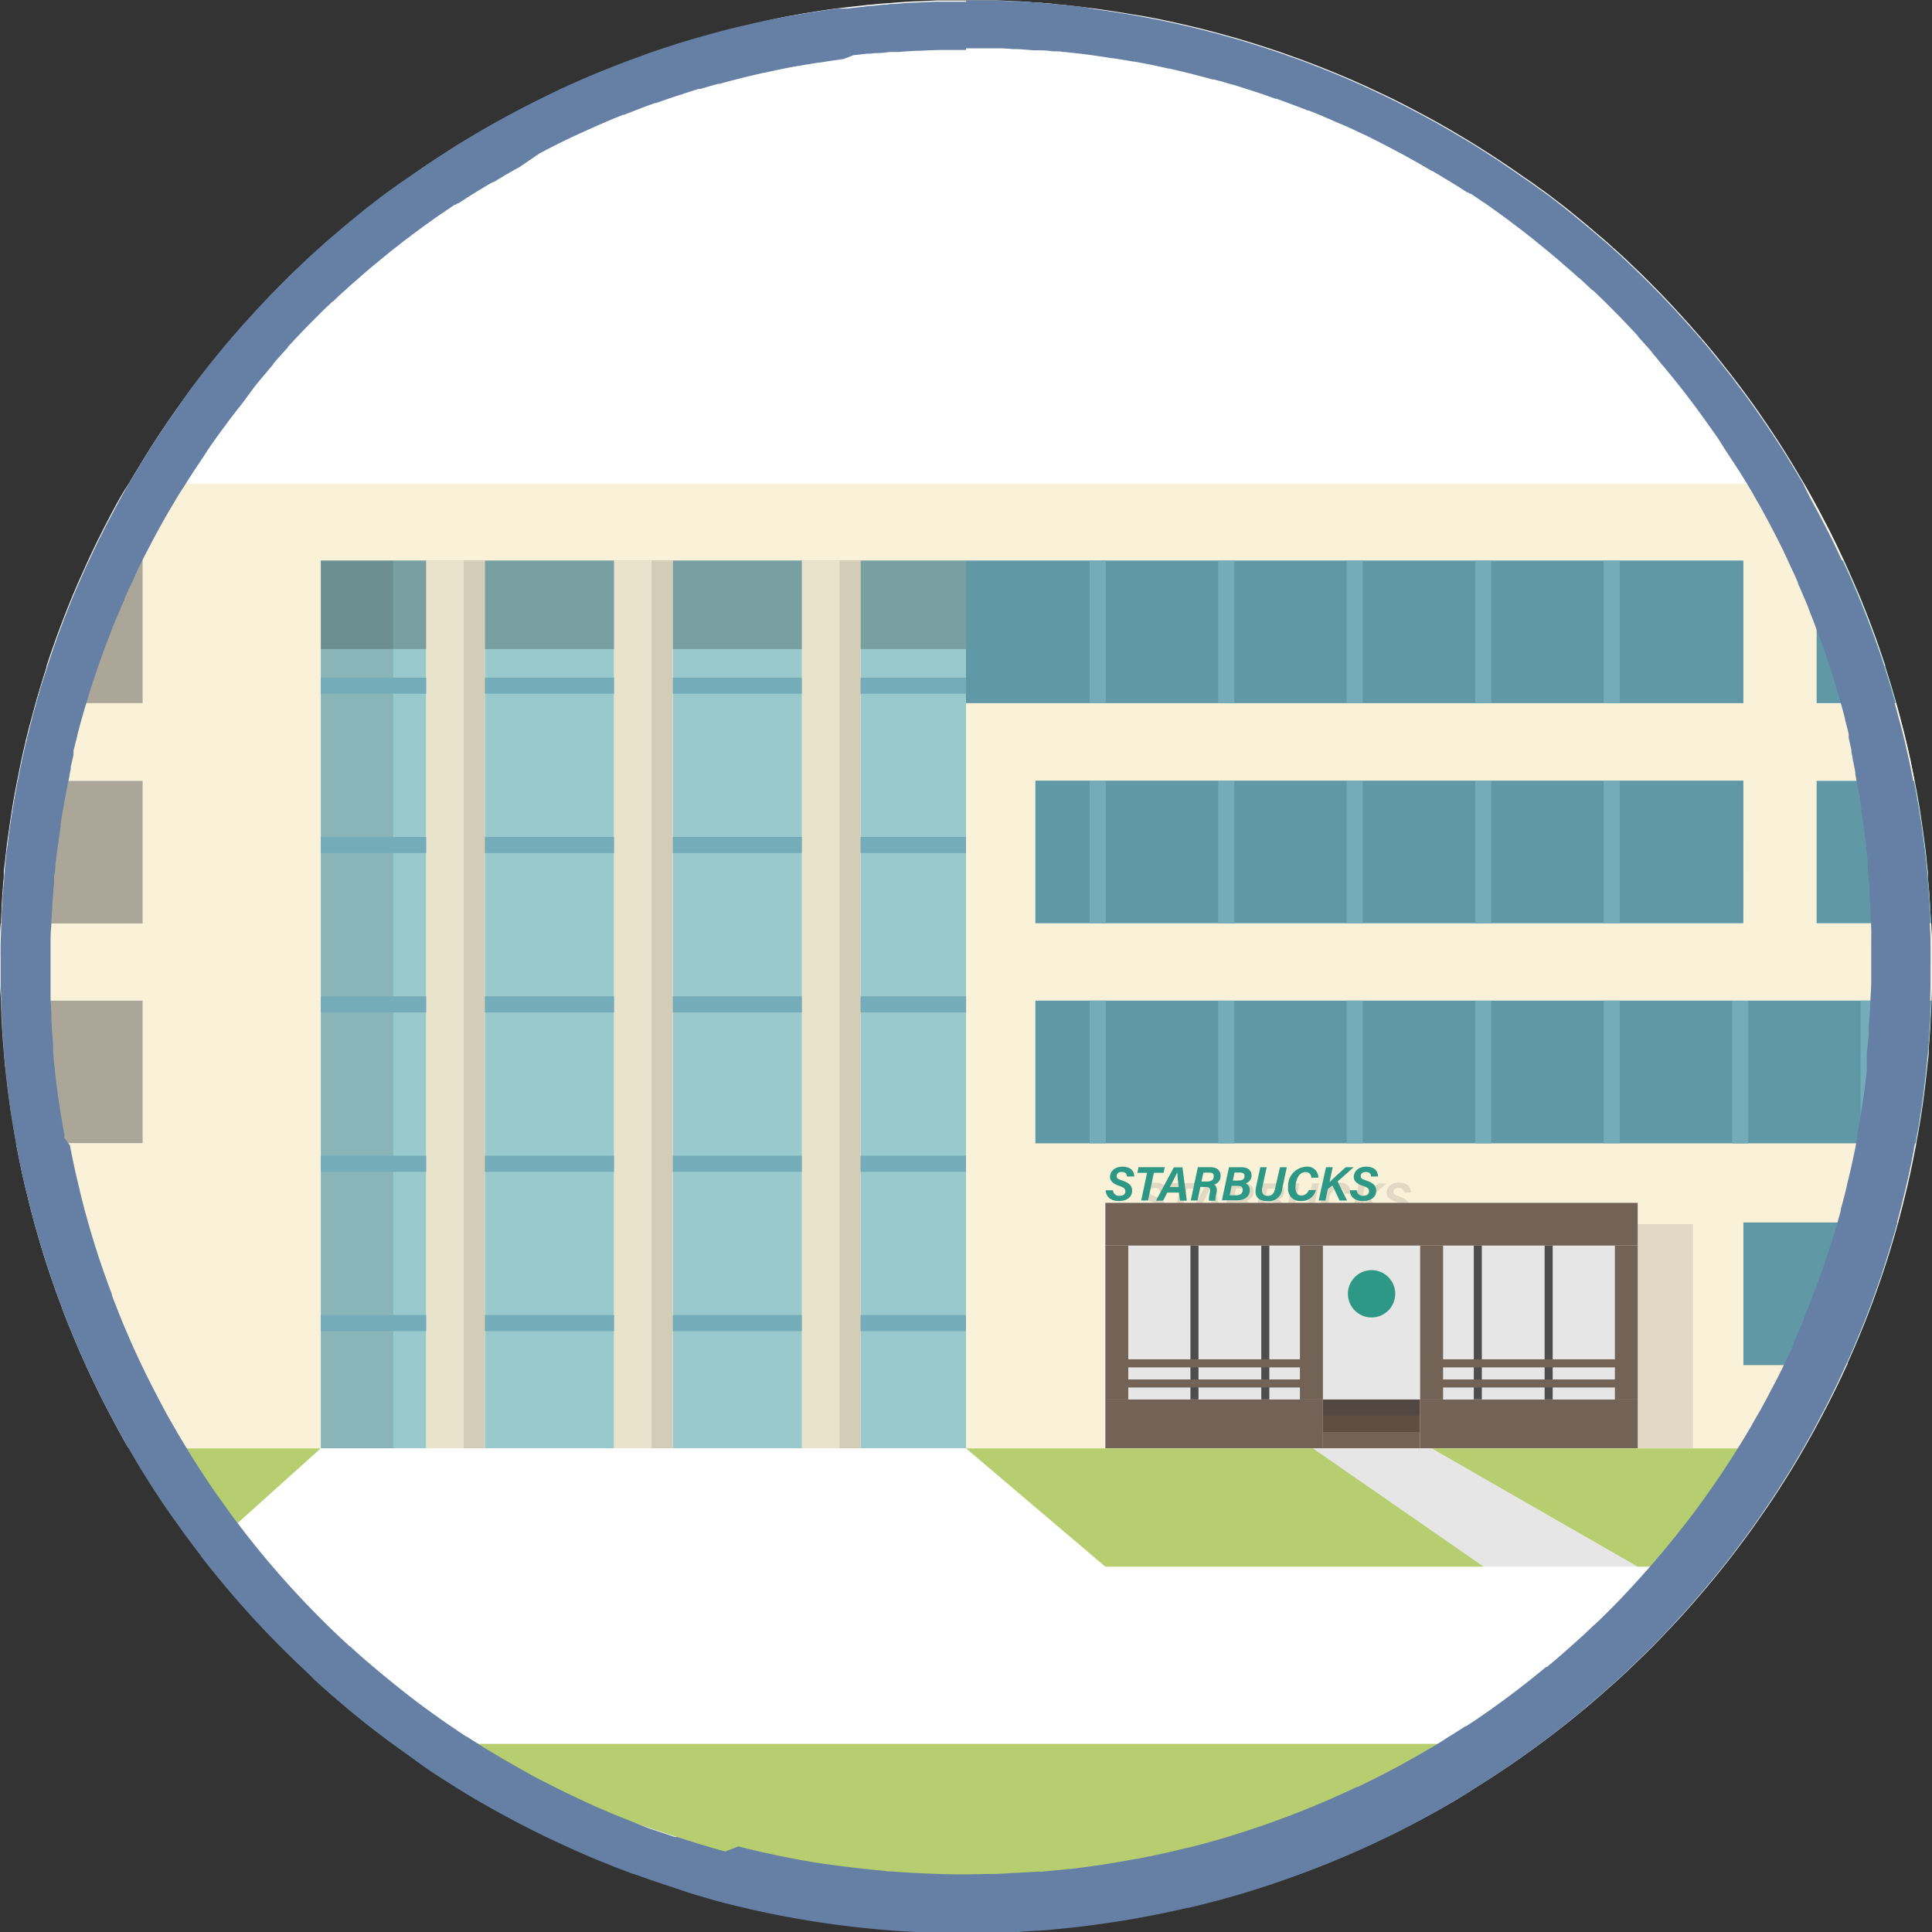 <svg id="图层_1" data-name="图层 1" xmlns="http://www.w3.org/2000/svg" viewBox="0 0 240 240"><rect x="0" y="0" width="240" height="240" fill="#333333" stroke="none"/><defs><style>.cls-1{fill:#fff;}.cls-2{fill:#f9f1d8;}.cls-3{fill:#e6e6e6;}.cls-4{fill:#98c9cd;}.cls-5{fill:#6198a6;}.cls-6{fill:#aca698;}.cls-7{fill:#534741;}.cls-8{fill:#5f4f43;}.cls-9{fill:#736357;}.cls-10{fill:#b6ce6f;}.cls-11{opacity:0.21;}.cls-12,.cls-17{opacity:0.1;}.cls-13,.cls-14,.cls-15{fill:none;}.cls-13{stroke:#4d4d4d;}.cls-13,.cls-15{stroke-miterlimit:10;}.cls-14{stroke:#736357;stroke-linecap:round;stroke-linejoin:round;}.cls-15{stroke:#75acba;stroke-width:2px;}.cls-16{opacity:0.06;}.cls-18{fill:#2c9885;}.cls-19{fill:#6580a4;}</style></defs><path class="cls-1" d="M240,120c0,.72,0,1.44,0,2.15l-.06,2.15c0,.79-.06,1.57-.11,2.36a1.7,1.7,0,0,1,0,.22c-.06,1.14-.14,2.27-.24,3.4l0,.33s0,.06,0,.09c0,.42-.07.84-.12,1.27s-.11,1.12-.18,1.68q-.45,4.24-1.25,8.38c0,.23-.08.45-.12.68-.38,2-.81,4-1.31,6-.26,1.07-.53,2.13-.82,3.19l-.06.22q-.67,2.43-1.44,4.82c-.44,1.37-.91,2.73-1.4,4.08-.22.62-.45,1.24-.69,1.85l-.33.86c-.35.9-.72,1.8-1.09,2.69-.05.13-.11.25-.16.38-.36.85-.73,1.69-1.11,2.53l0,.07c0,.08-.07.15-.1.22q-1.41,3.1-3,6.11-1.11,2.13-2.32,4.22h0c-.2.35-.4.7-.61,1.05-.82,1.4-1.68,2.78-2.56,4.14-.53.82-1.07,1.63-1.63,2.44s-1.11,1.61-1.68,2.4-1.15,1.58-1.74,2.36-1.11,1.45-1.68,2.17l-.11.14c-1.39,1.74-2.82,3.45-4.3,5.11-.7.79-1.41,1.57-2.14,2.34s-1.55,1.64-2.35,2.44c-.38.39-.78.78-1.17,1.16s-.79.77-1.19,1.15c-.79.77-1.6,1.52-2.42,2.25s-1.65,1.47-2.49,2.19c-.41.36-.83.71-1.26,1.06s-.85.71-1.28,1.05l-.92.74q-3.44,2.73-7.06,5.19l-1.38.92c-.47.32-.95.63-1.43.93l-1.56,1c-.52.33-1.05.65-1.58,1-1.35.81-2.71,1.59-4.1,2.35l-1.35.72q-2.15,1.14-4.34,2.18c-.54.27-1.09.52-1.65.78q-3.81,1.74-7.75,3.23l-1.58.58-1.59.56q-4.8,1.65-9.76,2.9l-1.58.39-.15,0-1.6.36-1.53.33-.36.07-1.48.29-1.69.31q-3.41.6-6.86,1l-1.55.17-2.12.21-1.43.11-.24,0-1.64.1c-.59,0-1.17.07-1.76.09l-1.66.07h-.11c-1.18,0-2.37.05-3.56.05s-2.41,0-3.61-.05c-1.81-.06-3.61-.15-5.4-.28-.59,0-1.17-.09-1.75-.15-3-.26-5.93-.64-8.84-1.11-1.71-.29-3.4-.6-5.08-.95l-1.71-.37c-1.13-.26-2.25-.53-3.37-.81l-1.7-.45c-1.11-.3-2.21-.62-3.3-1s-2-.63-3-1l-.23-.08c-1.09-.36-2.17-.74-3.24-1.13l-.07,0c-1.05-.4-2.09-.79-3.13-1.21s-2.13-.86-3.18-1.32l-1.53-.68-1.54-.71L67.64,228l-1.43-.71c-.51-.25-1-.51-1.51-.77-1-.52-2-1.06-3-1.61q-2.55-1.41-5-2.93l-1.26-.8-1-.64c-.47-.3-.94-.62-1.4-.93l-1.4-1c-.46-.32-.92-.64-1.37-1q-2.07-1.47-4.06-3t-3.9-3.18l-1.28-1.1-1.25-1.11-.76-.69c-.35-.31-.7-.64-1-1A119.93,119.93,0,0,1,25,193.27l0-.05c-.44-.57-.87-1.14-1.3-1.72l-.25-.33q-.7-.94-1.38-1.92-1.44-2-2.81-4.14c-.88-1.36-1.74-2.74-2.56-4.14-.21-.35-.41-.7-.61-1.05h0q-1.22-2.08-2.32-4.22a116.2,116.2,0,0,1-5.49-12c-.18-.47-.37-.95-.54-1.43a113.77,113.77,0,0,1-4.2-13.59c-.5-2-.93-3.95-1.31-6,0-.23-.09-.45-.12-.68q-.79-4.14-1.25-8.38Q.68,132.81.6,132c0-.43-.08-.85-.12-1.27,0,0,0-.06,0-.09l0-.33c-.1-1.13-.18-2.26-.24-3.4a1.7,1.7,0,0,1,0-.22c0-.79-.08-1.57-.11-2.36L0,122.15c0-.71,0-1.43,0-2.15,0-1,0-1.89,0-2.83s0-1.66.09-2.48.07-1.51.12-2.26.09-1.45.15-2.17c0-.42.07-.84.11-1.26,0-.18,0-.36,0-.54,0-.5.11-1,.16-1.51s.11-1,.17-1.54.16-1.26.25-1.89.21-1.46.32-2.2c.22-1.46.48-2.91.77-4.35.13-.66.26-1.33.4-2,.07-.36.14-.71.23-1.06q.18-.86.39-1.71c0-.16.07-.32.11-.47.16-.68.33-1.35.51-2s.42-1.58.64-2.37.44-1.53.67-2.29.45-1.46.69-2.19a.5.5,0,0,1,0-.13c.24-.73.48-1.46.74-2.19s.52-1.49.8-2.23.55-1.47.84-2.2c.15-.4.31-.79.47-1.18s.37-.92.57-1.38c.28-.67.57-1.34.87-2s.57-1.29.87-1.93.7-1.5,1.06-2.24c.13-.27.26-.53.4-.79.29-.61.6-1.21.91-1.8q.62-1.2,1.26-2.37T16,60.09q.48-.84,1-1.68c.33-.55.67-1.1,1-1.65.68-1.1,1.38-2.19,2.1-3.26.36-.54.72-1.08,1.09-1.61q1.1-1.59,2.25-3.15c.38-.52.77-1,1.16-1.54s.79-1,1.19-1.53.8-1,1.21-1.51l1-1.22.5-.58c.32-.39.65-.77,1-1.15.61-.71,1.24-1.41,1.88-2.1.44-.5.91-1,1.38-1.49.65-.7,1.32-1.39,2-2.07.26-.27.53-.54.8-.8q.63-.64,1.29-1.26l.67-.64c.59-.57,1.19-1.12,1.8-1.67s1-.92,1.53-1.36l1-.85c.5-.44,1-.86,1.51-1.28l1.46-1.19c.5-.41,1-.8,1.5-1.19s1-.8,1.55-1.19l1.41-1a2.26,2.26,0,0,1,.26-.2l1.46-1c.52-.37,1.05-.74,1.59-1.1l1.35-.91.6-.39,1.29-.83c1-.67,2.1-1.31,3.17-1.94a2,2,0,0,1,.34-.2c.49-.3,1-.58,1.48-.86s1.13-.64,1.7-.95,1.14-.62,1.72-.92q1.73-.91,3.48-1.77l1.68-.79a.34.34,0,0,1,.12-.06c.58-.27,1.16-.54,1.74-.79,1.35-.61,2.71-1.18,4.09-1.73.35-.15.7-.28,1.06-.42,1-.41,2.1-.81,3.16-1.18l1.23-.44,1.46-.49,1.88-.61,1.14-.35,1.31-.39,1.16-.32c.75-.22,1.52-.42,2.29-.62s1.51-.38,2.27-.56l1.27-.29C95,2.59,96.53,2.28,98,2l1.22-.22c.54-.1,1.08-.19,1.63-.27,1-.17,2-.32,3.08-.46L105.25.9q.94-.12,1.89-.21c.43-.06.87-.1,1.31-.13.59-.07,1.19-.12,1.79-.16.3,0,.59-.06.89-.07C112,.26,112.9.2,113.79.16h0c.92,0,1.85-.09,2.77-.11l.72,0c.89,0,1.79,0,2.69,0s1.8,0,2.69,0l.72,0c.92,0,1.85.06,2.77.11h0c.89,0,1.78.1,2.66.17.3,0,.59,0,.89.07.6,0,1.2.09,1.79.16.44,0,.88.07,1.31.13q.94.09,1.89.21l1.28.16c1,.14,2.06.29,3.08.46.55.08,1.09.17,1.63.27L142,2c1.51.27,3,.58,4.49.92l1.27.29c.76.18,1.52.36,2.27.56s1.54.4,2.29.62l1.16.32,1.31.39,1.14.35,1.88.61,1.46.49,1.23.44c1.06.37,2.12.77,3.16,1.18.36.14.71.27,1.06.42,1.38.55,2.74,1.12,4.09,1.73.58.25,1.16.52,1.74.79a.34.34,0,0,1,.12.06l1.68.79q1.75.85,3.48,1.77c.58.3,1.15.61,1.72.92s1.13.62,1.7.95,1,.56,1.48.86a2,2,0,0,1,.34.2c1.07.63,2.13,1.27,3.17,1.94l1.29.83.6.39,1.35.91c.54.36,1.07.73,1.59,1.1l1.46,1a2.26,2.26,0,0,1,.26.2l1.41,1c.52.39,1,.78,1.55,1.19s1,.78,1.5,1.19l1.46,1.19c.51.42,1,.84,1.51,1.28l1,.85c.52.44,1,.89,1.53,1.36s1.21,1.1,1.8,1.67l.67.64q.66.61,1.29,1.26c.27.26.54.53.8.8.68.68,1.35,1.37,2,2.07.47.49.94,1,1.38,1.49.64.69,1.27,1.39,1.88,2.1.34.38.67.76,1,1.15l.5.58,1,1.22c.41.5.81,1,1.21,1.51s.8,1,1.19,1.53.78,1,1.16,1.54q1.17,1.56,2.25,3.15c.37.53.73,1.07,1.09,1.61.72,1.07,1.42,2.16,2.1,3.26.34.55.68,1.1,1,1.65s.67,1.12,1,1.68q.67,1.15,1.32,2.34t1.26,2.37c.31.59.62,1.19.92,1.8l.39.79c.36.74.71,1.49,1.06,2.24s.59,1.28.87,1.93.59,1.33.87,2q.3.69.57,1.38c.16.39.32.78.47,1.18.29.73.57,1.47.84,2.2s.55,1.49.8,2.23.5,1.46.74,2.19a.5.5,0,0,1,0,.13q.36,1.09.69,2.19c.23.76.45,1.52.67,2.29s.44,1.58.64,2.37.35,1.34.51,2c0,.15.08.31.11.47q.21.86.39,1.71c.09.35.16.7.23,1.06.14.66.27,1.33.4,2,.29,1.44.55,2.89.77,4.35.11.74.22,1.47.32,2.2s.17,1.26.25,1.89.12,1,.17,1.54.11,1,.16,1.51c0,.18,0,.36,0,.54,0,.42.08.84.11,1.26.06.72.11,1.45.15,2.17s.09,1.51.12,2.26.07,1.65.09,2.48S240,119.05,240,120Z"/><path class="cls-2" d="M240,117.17c0-.83-.05-1.66-.09-2.48h-14.2V97h12.11c-.13-.66-.26-1.33-.4-2-.07-.36-.14-.71-.23-1.06q-.18-.86-.39-1.71c0-.16-.07-.32-.11-.47-.16-.68-.33-1.35-.51-2s-.42-1.58-.64-2.37h-9.83V69.63h3.27c-.35-.75-.7-1.5-1.06-2.24l-.39-.79c-.3-.61-.61-1.21-.92-1.8q-.62-1.2-1.26-2.37T224,60.09H16q-.68,1.15-1.32,2.34T13.43,64.8c-.31.59-.62,1.19-.91,1.8-.14.26-.27.52-.4.79-.36.74-.71,1.49-1.06,2.24h6.66V87.35H4.5c-.22.79-.44,1.58-.64,2.37s-.35,1.34-.51,2c0,.15-.08.31-.11.47q-.21.86-.39,1.71c-.09.35-.16.7-.23,1.06-.14.66-.27,1.33-.4,2h15.5v17.72H.13c0,.82-.07,1.65-.09,2.48s0,1.88,0,2.83c0,.72,0,1.44,0,2.15l.06,2.15H17.72V142H2c0,.23.08.45.12.68.38,2,.81,4,1.31,6a113.77,113.77,0,0,0,4.2,13.59c.17.48.36,1,.54,1.43a116.2,116.2,0,0,0,5.49,12q1.11,2.13,2.32,4.22H39.84V69.63H216.57V87.35H120v92.56h17.31V149.42h66.13v30.49H224q1.22-2.08,2.32-4.22,1.59-3,3-6.11c0-.07.07-.14.1-.22H216.57V152.08h19.09l.06-.22c.29-1.06.56-2.12.82-3.19.5-2,.93-3.95,1.31-6,0-.23.09-.45.12-.68H128.62V124.3h111.3l.06-2.15c0-.71,0-1.43,0-2.15C240,119.05,240,118.11,240,117.17Zm-23.39-2.48H128.62V97h87.95Z"/><rect class="cls-3" x="164.34" y="154.73" width="12.07" height="19.12"/><rect class="cls-4" x="39.85" y="69.63" width="13.1" height="110.28"/><rect class="cls-4" x="60.23" y="69.63" width="16.06" height="110.28"/><rect class="cls-4" x="83.57" y="69.63" width="16.06" height="110.28"/><rect class="cls-4" x="106.9" y="69.63" width="13.1" height="110.28"/><rect class="cls-5" x="120" y="69.63" width="96.57" height="17.72"/><rect class="cls-5" x="128.62" y="96.97" width="87.95" height="17.72"/><path class="cls-5" d="M239.92,124.3q-.16,4.73-.7,9.35-.45,4.24-1.25,8.38H128.62V124.3Z"/><path class="cls-6" d="M17.72,69.63V87.35H4.5a117.38,117.38,0,0,1,6.56-17.72Z"/><path class="cls-6" d="M17.72,97v17.72H.13A117.5,117.5,0,0,1,2.22,97Z"/><path class="cls-6" d="M17.72,124.3V142H2q-.79-4.14-1.25-8.38Q.24,129,.08,124.3Z"/><rect class="cls-7" x="164.34" y="173.85" width="12.07" height="2.02"/><rect class="cls-8" x="164.34" y="175.87" width="12.07" height="2.02"/><rect class="cls-9" x="164.34" y="177.89" width="12.07" height="2.02"/><rect class="cls-9" x="176.41" y="173.85" width="27.03" height="6.06"/><rect class="cls-9" x="137.31" y="154.73" width="2.86" height="19.12"/><rect class="cls-9" x="200.58" y="154.73" width="2.86" height="19.12"/><polygon class="cls-3" points="200.58 154.73 200.58 173.85 176.41 173.85 176.41 173.84 179.27 173.84 179.27 154.73 200.58 154.73"/><path class="cls-5" d="M216.57,151.86v17.72h12.74c0-.07.07-.14.1-.22q1.26-2.79,2.39-5.67l.33-.86c.24-.61.47-1.23.69-1.85,1.06-2.92,2-5.88,2.84-8.9l.06-.22Z"/><path class="cls-5" d="M235.5,87.35h-9.83V69.63h3.27A117.38,117.38,0,0,1,235.5,87.35Z"/><path class="cls-5" d="M239.87,114.69h-14.2V97h12.11A117.5,117.5,0,0,1,239.87,114.69Z"/><path class="cls-10" d="M39.84,179.92,25,193.27c-2-2.63-4-5.36-5.78-8.16-1.1-1.7-2.17-3.43-3.17-5.19Z"/><polygon class="cls-3" points="164.34 173.84 164.34 173.85 140.17 173.85 140.17 154.73 161.48 154.73 161.48 173.84 164.34 173.84"/><rect class="cls-9" x="137.31" y="173.85" width="27.03" height="6.06"/><polygon class="cls-3" points="203.44 194.62 184.31 194.62 162.91 179.91 177.84 179.91 203.44 194.62"/><path class="cls-10" d="M224,179.92c-1,1.76-2.07,3.49-3.17,5.19-2.13,3.28-4.41,6.46-6.84,9.51H203.44l-25.6-14.7Z"/><polygon class="cls-10" points="184.31 194.62 137.31 194.62 120 179.92 163.09 179.92 184.31 194.62"/><rect class="cls-9" x="161.48" y="154.73" width="2.86" height="19.12"/><rect class="cls-9" x="176.41" y="154.73" width="2.86" height="19.12"/><rect class="cls-11" x="39.85" y="69.63" width="80.15" height="11"/><rect class="cls-12" x="39.85" y="69.63" width="9" height="110.28"/><rect class="cls-12" x="203.44" y="152.07" width="6.87" height="27.83"/><line class="cls-13" x1="148.38" y1="154.72" x2="148.38" y2="173.84"/><line class="cls-13" x1="157.18" y1="154.72" x2="157.18" y2="173.84"/><line class="cls-13" x1="183.58" y1="154.71" x2="183.58" y2="173.83"/><line class="cls-13" x1="192.38" y1="154.72" x2="192.38" y2="173.84"/><line class="cls-14" x1="202.01" y1="169.36" x2="177.84" y2="169.36"/><line class="cls-14" x1="202.01" y1="171.86" x2="177.84" y2="171.86"/><line class="cls-14" x1="162.91" y1="169.36" x2="138.74" y2="169.36"/><line class="cls-14" x1="162.91" y1="171.86" x2="138.74" y2="171.86"/><line class="cls-15" x1="136.36" y1="69.63" x2="136.36" y2="87.35"/><line class="cls-15" x1="152.33" y1="69.64" x2="152.33" y2="87.36"/><line class="cls-15" x1="168.29" y1="69.63" x2="168.29" y2="87.35"/><line class="cls-15" x1="184.25" y1="69.64" x2="184.25" y2="87.36"/><line class="cls-15" x1="200.21" y1="69.64" x2="200.21" y2="87.36"/><line class="cls-15" x1="136.36" y1="96.97" x2="136.36" y2="114.69"/><line class="cls-15" x1="152.33" y1="96.98" x2="152.33" y2="114.7"/><line class="cls-15" x1="168.29" y1="96.97" x2="168.29" y2="114.69"/><line class="cls-15" x1="184.25" y1="96.98" x2="184.25" y2="114.7"/><line class="cls-15" x1="200.21" y1="96.97" x2="200.21" y2="114.69"/><line class="cls-15" x1="136.36" y1="124.3" x2="136.36" y2="142.02"/><line class="cls-15" x1="152.33" y1="124.31" x2="152.33" y2="142.03"/><line class="cls-15" x1="168.29" y1="124.3" x2="168.29" y2="142.02"/><line class="cls-15" x1="184.25" y1="124.31" x2="184.25" y2="142.03"/><line class="cls-15" x1="200.21" y1="124.3" x2="200.21" y2="142.02"/><line class="cls-15" x1="216.17" y1="124.32" x2="216.17" y2="142.04"/><line class="cls-15" x1="232.13" y1="124.3" x2="232.13" y2="142.03"/><polyline class="cls-15" points="232.13 159.43 232.13 152.01 232.13 151.86"/><line class="cls-15" x1="39.85" y1="85.18" x2="120.01" y2="85.18"/><line class="cls-15" x1="39.85" y1="104.97" x2="120" y2="104.97"/><line class="cls-15" x1="39.85" y1="124.77" x2="120.01" y2="124.77"/><line class="cls-15" x1="39.85" y1="144.57" x2="120" y2="144.57"/><line class="cls-15" x1="39.85" y1="164.36" x2="120" y2="164.36"/><rect class="cls-2" x="99.62" y="69.63" width="7.28" height="110.28"/><rect class="cls-2" x="76.29" y="69.63" width="7.28" height="110.28"/><rect class="cls-2" x="52.95" y="69.63" width="7.28" height="110.28"/><rect class="cls-16" x="52.95" y="69.63" width="7.28" height="110.28"/><rect class="cls-12" x="57.6" y="69.63" width="2.63" height="110.28"/><rect class="cls-16" x="76.28" y="69.63" width="7.28" height="110.28"/><rect class="cls-12" x="80.94" y="69.63" width="2.63" height="110.28"/><rect class="cls-16" x="99.62" y="69.63" width="7.28" height="110.28"/><rect class="cls-12" x="104.28" y="69.63" width="2.63" height="110.28"/><g class="cls-17"><path d="M142.34,149.83c0,.42.3.68.82.68s.7-.16.7-.54-.2-.49-.75-.68c-.84-.29-1.15-.63-1.15-1.15s.47-1.23,1.52-1.23,1.48.49,1.5,1.22h-.86c0-.25-.13-.56-.68-.56-.35,0-.61.16-.61.48s.13.37.66.56c.84.29,1.26.63,1.26,1.25s-.4,1.3-1.67,1.3c-1,0-1.58-.52-1.6-1.33Z"/><path d="M146.57,147.66h-1.21l.15-.69h3.26l-.15.69h-1.21l-.72,3.44h-.85Z"/><path d="M149.06,150.12l-.51,1h-.89l2.23-4.13H151l.53,4.13h-.84l-.13-1Zm1.43-.69c-.1-.85-.16-1.44-.18-1.82h0c-.19.42-.52,1.08-.91,1.82Z"/><path d="M153.19,149.42l-.36,1.68H152l.88-4.13h1.58c.79,0,1.26.4,1.26,1.08a1.08,1.08,0,0,1-.85,1.08c.16.08.48.28.34,1a3.65,3.65,0,0,0-.14,1h-.81a3.48,3.48,0,0,1,.12-1c.1-.45,0-.69-.44-.69Zm.14-.68H154c.49,0,.82-.17.82-.61s-.17-.49-.59-.49h-.69Z"/><path d="M156.74,147h1.58c.83,0,1.22.45,1.22,1a1,1,0,0,1-.73,1,.89.89,0,0,1,.53.81c0,.84-.65,1.29-1.62,1.29h-1.85Zm.1,3.48h.81c.46,0,.8-.21.8-.65s-.19-.53-.7-.53h-.67Zm1.1-1.84c.42,0,.74-.15.74-.54s-.28-.45-.56-.45h-.69l-.21,1Z"/><path d="M161.43,147l-.55,2.55c-.14.67.13,1,.67,1s.79-.26.93-.91L163,147h.85l-.57,2.68a1.65,1.65,0,0,1-1.84,1.51c-1,0-1.69-.45-1.42-1.7l.53-2.49Z"/><path d="M167.55,149.81a1.84,1.84,0,0,1-1.9,1.35,1.47,1.47,0,0,1-1.55-1.67,2.37,2.37,0,0,1,2.22-2.58,1.35,1.35,0,0,1,1.52,1.37H167a.65.65,0,0,0-.73-.7c-.82,0-1.23,1-1.23,1.9,0,.56.19,1,.75,1a1,1,0,0,0,.91-.67Z"/><path d="M168.79,147h.84l-.4,1.84c.34-.35,1.33-1.22,2-1.84h1l-2,1.76,1.19,2.37h-.94l-.89-1.87-.56.43-.3,1.44h-.84Z"/><path d="M172.62,149.83c0,.42.3.68.82.68s.7-.16.7-.54-.2-.49-.75-.68c-.84-.29-1.15-.63-1.15-1.15s.47-1.23,1.52-1.23,1.48.49,1.5,1.22h-.86c0-.25-.13-.56-.68-.56-.35,0-.61.16-.61.48s.13.37.67.56c.83.29,1.25.63,1.25,1.25s-.4,1.3-1.67,1.3c-1,0-1.58-.52-1.6-1.33Z"/></g><rect class="cls-9" x="137.31" y="149.42" width="66.13" height="5.31"/><path class="cls-18" d="M138.26,147.86a.72.72,0,0,0,.82.68c.45,0,.71-.17.71-.54s-.2-.49-.75-.68c-.84-.29-1.15-.63-1.15-1.15s.47-1.24,1.51-1.24,1.49.5,1.5,1.22H140c0-.25-.13-.56-.67-.56-.35,0-.61.16-.61.49s.13.37.66.56c.84.29,1.26.63,1.26,1.25s-.4,1.3-1.68,1.3c-1,0-1.57-.52-1.6-1.33Z"/><path class="cls-18" d="M142.49,145.69h-1.2l.15-.7h3.25l-.15.7h-1.2l-.73,3.44h-.84Z"/><path class="cls-18" d="M145,148.15l-.51,1h-.89l2.22-4.14h1.07l.54,4.14h-.85l-.13-1Zm1.42-.69c-.1-.86-.16-1.44-.18-1.82h0c-.19.41-.53,1.08-.91,1.82Z"/><path class="cls-18" d="M149.12,147.44l-.36,1.69h-.84l.88-4.14h1.57c.79,0,1.26.41,1.26,1.09a1.08,1.08,0,0,1-.85,1.08c.17.08.49.28.34,1a3.56,3.56,0,0,0-.14,1h-.8a3.14,3.14,0,0,1,.12-1c.09-.45,0-.7-.44-.7Zm.13-.67h.7c.48,0,.82-.17.82-.61s-.18-.49-.6-.49h-.68Z"/><path class="cls-18" d="M152.67,145h1.57c.83,0,1.23.45,1.23,1a1,1,0,0,1-.73,1,.9.9,0,0,1,.52.82c0,.83-.65,1.29-1.62,1.29h-1.85Zm.09,3.48h.82c.45,0,.79-.21.79-.64s-.18-.53-.69-.53H153Zm1.11-1.83c.42,0,.73-.15.73-.54s-.28-.45-.55-.45h-.69l-.21,1Z"/><path class="cls-18" d="M157.35,145l-.55,2.55c-.14.67.14,1,.67,1s.79-.26.93-.91L159,145h.85l-.57,2.69a1.64,1.64,0,0,1-1.84,1.51c-1,0-1.68-.45-1.42-1.7l.54-2.5Z"/><path class="cls-18" d="M163.47,147.83a1.81,1.81,0,0,1-1.89,1.36,1.47,1.47,0,0,1-1.56-1.67,2.38,2.38,0,0,1,2.22-2.59,1.36,1.36,0,0,1,1.53,1.37h-.88a.66.66,0,0,0-.74-.69c-.82,0-1.22,1-1.22,1.9,0,.56.18,1,.74,1a1,1,0,0,0,.92-.68Z"/><path class="cls-18" d="M164.72,145h.83l-.39,1.85c.33-.35,1.32-1.22,2-1.85h1l-2,1.76,1.18,2.38h-.93l-.89-1.88-.57.44-.3,1.44h-.84Z"/><path class="cls-18" d="M168.54,147.86a.73.73,0,0,0,.83.68c.44,0,.7-.17.7-.54s-.2-.49-.75-.68c-.84-.29-1.15-.63-1.15-1.15s.47-1.24,1.51-1.24,1.49.5,1.5,1.22h-.86c0-.25-.13-.56-.67-.56-.35,0-.61.16-.61.49s.13.37.66.56c.84.29,1.26.63,1.26,1.25s-.4,1.3-1.68,1.3c-1,0-1.57-.52-1.6-1.33Z"/><polygon class="cls-10" points="191.15 216.63 48.85 216.63 120 240 191.15 216.63"/><path class="cls-19" d="M120,6c.86,0,1.71,0,2.56,0h.72c.77,0,1.62,0,2.58.1h.22c.7,0,1.46.08,2.32.15h.27a5,5,0,0,1,.5,0h.19c.58,0,1.06.08,1.49.13l.15,0h.15c.35,0,.64,0,.88.08l.13,0h.14l1.7.19h.07l1.16.15c1.12.15,2,.29,2.9.43h.12c.47.07.94.14,1.4.23h.08l1.06.19.06,0h.06c1.36.24,2.77.53,4.2.86h.12l1.11.26c.71.17,1.41.33,2.15.53s1.45.37,2.11.57l.09,0,.1,0,1,.26,1.28.38h.07l1,.31,1.83.59,1.39.47,1.06.38.06,0,.07,0c.9.32,1.86.68,3,1.11l.27.11q.3.1.6.24l.07,0,.07,0c1.41.56,2.67,1.1,3.84,1.63l0,0,.05,0,1.12.5v0l.58.26,1.58.74c1.1.54,2.21,1.11,3.29,1.68l0,0h0l1.61.86,1.59.89.27.16c.35.2.71.4,1.05.61l.32.19,0,0,.07,0c1.19.7,2.13,1.28,3,1.81l0,0,0,0c.41.25.81.52,1.21.78l.09.06.1,0,.24.17.07,0,.06,0,1.26.85,0,0,0,0c.49.33,1,.66,1.44,1l0,0,0,0c.44.3.88.62,1.31.93l.07.07.25.17,1.32,1c.47.35.94.7,1.39,1.07l0,0,0,0c.46.36.92.72,1.38,1.1l0,0,0,0,1.38,1.13,1.36,1.15,0,0,0,0,.83.73.07.06.08.07c.48.41.9.78,1.29,1.15l.05,0,0,0c.46.41,1.06,1,1.65,1.53l.06,0,.06.06.47.45.08.08.07.07c.37.34.74.7,1.09,1.06l.07.07.06.06c.22.21.43.43.64.64l0,0,0,0c.68.68,1.29,1.31,1.85,1.91l0,0,0,0c.52.54.89.94,1.21,1.3l0,.06.06.06c.63.69,1.2,1.32,1.72,1.93l0,.05,0,0c.29.32.56.63.83,1l.08.09.08.1a1.15,1.15,0,0,1,.14.17l.25.28.46.56.45.55,0,0v0c.39.47.76.94,1.13,1.41l0,0,0,0c.36.45.72.91,1.07,1.38l0,0,0,0c.36.47.73.95,1.1,1.46.73,1,1.44,2,2.15,3,.35.5.69,1,1,1.53.64,1,1.31,2,2,3.06l1,1.61c.31.52.61,1,.9,1.55l0,0v0c.42.71.84,1.45,1.25,2.21s.79,1.46,1.17,2.21l0,0v0c.29.54.57,1.1.87,1.7.12.23.23.46.36.72l1,2.17c.3.62.55,1.2.79,1.75l0,.06,0,.05c.26.57.53,1.18.8,1.83v0l0,0c.17.39.33.79.49,1.18l0,.05,0,0c.13.33.27.67.4,1l0,0,0,0c.27.69.53,1.39.8,2.11s.51,1.38.73,2l0,0v0c.22.61.42,1.21.62,1.82v0l.11.34c.23.69.44,1.37.65,2.06s.43,1.46.63,2.16.42,1.49.61,2.23v.09c.16.61.32,1.22.46,1.83l0,.09,0,.08v0l0,.16,0,.16c.12.51.24,1,.34,1.52l0,.13,0,.12c.06.24.11.47.15.72v.1c.12.53.23,1.08.33,1.62l0,.26c.29,1.47.53,2.81.73,4.12l0,.27c.1.62.19,1.23.27,1.87s.16,1.18.24,1.77.11.92.15,1.41l.09.8.06.61a2.45,2.45,0,0,1,0,.27v.34c0,.37.07.74.1,1.12v.07c.06.66.11,1.34.14,2v.07c0,.7.08,1.4.11,2.1v0c0,.77.07,1.55.09,2.38s0,1.63,0,2.64c0,.68,0,1.36,0,2l0,1,0,1c0,.73-.06,1.45-.1,2.18l0,.21v.07c-.05,1.06-.13,2.13-.22,3.2l0,.13,0,.31v.41c0,.22,0,.44-.07.67v.16c-.05.49-.1,1-.16,1.47V133c-.28,2.6-.67,5.25-1.18,7.88l0,.17,0,.15,0,.12-.06.29c-.37,2-.77,3.79-1.22,5.56v.06c-.26,1.11-.52,2.09-.77,3v0l0,.07,0,.09c-.43,1.57-.89,3.11-1.37,4.6-.39,1.23-.83,2.49-1.34,3.9-.21.59-.42,1.15-.62,1.66v0l0,0c-.1.27-.2.54-.31.82-.34.87-.7,1.74-1,2.56l0,.07h0c0,.1-.09.21-.14.32-.31.74-.65,1.5-1,2.33l-.07.15,0,.1,0,.06q-1.34,3-2.85,5.8c-.43.84-.86,1.63-1.28,2.39l-.94,1.63c-.17.32-.35.63-.54.94l0,0v0c-.72,1.22-1.51,2.5-2.43,3.91-.51.8-1,1.55-1.52,2.29l0,0v0c-.51.76-1.05,1.52-1.58,2.26s-1.1,1.51-1.67,2.26-1.05,1.37-1.57,2l-.11.15c-1.42,1.77-2.76,3.36-4.11,4.87-.71.8-1.36,1.52-2,2.19l0,0,0,0c-.7.76-1.44,1.53-2.19,2.28l0,0,0,0c-.35.36-.71.71-1.06,1.05l0,0,0,0c-.35.35-.72.7-1.08,1l0,0,0,0c-.69.67-1.44,1.37-2.26,2.1s-1.57,1.4-2.37,2.08l0,0,0,0-1.09.92-.06,0-.06,0c-.36.31-.73.61-1.1.9l0,0,0,0-.31.25-.52.42,0,0,0,0c-2.18,1.74-4.43,3.39-6.68,4.92l-1.3.86-.05,0-.05,0c-.37.25-.78.52-1.24.8l0,0,0,0c-.47.31-1,.61-1.44.91l0,0,0,0c-.42.27-.88.55-1.39.85l0,0,0,0c-1.3.77-2.57,1.5-3.89,2.22-.41.23-.82.45-1.29.69-1.37.73-2.75,1.42-4.09,2.06l-.06,0-.06,0c-.39.2-.78.38-1.19.57l-.27.12c-2.46,1.13-4.94,2.16-7.41,3.09l-1.45.53-1.52.54c-3.07,1.05-6.18,2-9.27,2.75h-.07l-1,.24-.36.09-.42.1-.56.13-.77.17-.49.1-.89.2a5.12,5.12,0,0,0-.52.1c-.41.08-.83.17-1.25.24h-.09l-1.58.29c-2.08.37-4.27.69-6.5.95l-.15,0-1.29.14h-.1l-1.33.13-.65.06-.62,0-.77.06h0l-.23,0-1.44.09h-.08c-.52,0-1,.07-1.56.08H125l-1.45.06h-.15c-1.27,0-2.39.05-3.41.05s-2.14,0-3.41-.05c-1.82-.06-3.5-.14-5.14-.26l-.53-.05c-.36,0-.71,0-1.06-.09h-.09c-2.7-.23-5.53-.59-8.36-1-1.81-.3-3.4-.6-4.85-.9l-.81-.18-.84-.18c-1.07-.24-2.12-.5-3.18-.76L90.11,230c-1-.26-2-.56-3.12-.9q-1.44-.44-2.85-.9l-.13,0-.05,0-.11,0c-.92-.3-1.9-.64-3-1l-.31-.1-.31-.12-2.48-1h0l0,0c-1-.39-2-.8-3-1.24-.48-.2-1-.42-1.44-.64l-1.45-.67,0,0h0l-1.48-.7-.69-.34-.73-.37-1.39-.7c-1-.5-1.89-1-2.84-1.54-1.55-.86-3.1-1.77-4.74-2.78l-1.12-.71,0,0,0,0-.88-.56-.05,0,0,0-1.08-.71-.19-.14h0l0,0-.91-.61-.39-.27c-.41-.29-.82-.57-1.23-.87l0,0,0,0c-1.27-.9-2.56-1.86-3.84-2.87s-2.5-2-3.74-3.05c-.4-.33-.79-.67-1.18-1l-1.19-1.05,0,0,0,0-.67-.62,0,0-.05,0-.88-.81,0,0h0a114.35,114.35,0,0,1-12.34-13.56l-.16-.21-1.17-1.54-.05-.08-.09-.11-.07-.1,0,0,0,0c-.42-.57-.84-1.15-1.25-1.75l0,0v0c-1-1.35-1.86-2.68-2.68-3.94s-1.7-2.69-2.42-3.91v0l0,0c-.19-.31-.36-.61-.55-.94l-.4-.7h0c-.59-1-1.19-2.13-1.82-3.34a107.51,107.51,0,0,1-5.19-11.35l-.14-.35c-.12-.31-.24-.62-.35-.93l0-.06,0-.06a106.85,106.85,0,0,1-4-12.88v-.07c-.45-1.77-.85-3.59-1.22-5.56L8,141.34l0-.12,0-.14,0-.18c-.51-2.63-.9-5.28-1.18-7.88v-.11c-.06-.49-.12-1-.16-1.47v-.16l-.06-.67,0-.37,0-.27,0-.22c-.09-1.06-.17-2.13-.22-3.19v-.28c0-.73-.07-1.45-.1-2.18l0-1,0-1c0-.66,0-1.34,0-2,0-1,0-1.85,0-2.69s0-1.56.09-2.33v0c0-.7.06-1.4.11-2.1v-.07c0-.66.09-1.34.14-2v-.07c0-.37.06-.74.1-1.12v-.34a2.45,2.45,0,0,0,0-.27c0-.2,0-.41.07-.61s.06-.54.09-.83c0-.46.1-.92.15-1.38s.15-1.18.24-1.81.17-1.21.26-1.83l0-.27c.2-1.31.44-2.65.72-4.1l.05-.27.33-1.63v-.1c.05-.25.09-.48.16-.72l0-.12,0-.13c.1-.51.22-1,.34-1.52l0-.11,0-.17,0-.08,0-.08,0-.09c.15-.61.3-1.22.47-1.83v-.09c.19-.74.39-1.48.59-2.19s.43-1.47.65-2.21.42-1.36.64-2.05l.12-.34v0c.2-.61.4-1.21.62-1.82v0l0,0c.22-.65.46-1.33.74-2.07s.52-1.38.79-2.06l0-.06,0,0c.13-.34.27-.68.41-1v0l0,0c.15-.39.32-.79.49-1.18v0l0,0c.27-.65.54-1.26.8-1.83l0-.05,0-.06c.24-.55.5-1.13.8-1.76s.67-1.44,1-2.18c.09-.18.18-.37.28-.55l.07-.13.06-.13c.26-.54.54-1.08.81-1.59v0c.39-.75.78-1.49,1.19-2.24s.82-1.47,1.23-2.18l0,0v0c.3-.52.6-1,.93-1.57s.64-1.06,1-1.59c.66-1.06,1.32-2.1,2-3.08.33-.51.67-1,1-1.54.68-1,1.4-2,2.15-3q.52-.72,1.08-1.44l0,0v0q.54-.7,1.08-1.38l0,0,0,0L31.65,48l0,0,0,0,.45-.55.46-.56.24-.28.15-.17.08-.1.08-.09c.27-.33.54-.64.83-1l0,0,0-.05c.52-.61,1.08-1.24,1.72-1.93l.06-.06,0-.06c.32-.36.69-.76,1.2-1.3l0,0,0,0c.56-.6,1.17-1.23,1.85-1.91l0,0,0,0c.2-.21.42-.43.64-.64l.06-.06.07-.07c.35-.36.72-.72,1.08-1.06l.08-.07.08-.08.47-.45.06-.06.06,0c.58-.57,1.19-1.12,1.65-1.53l0,0,0,0c.4-.37.82-.74,1.3-1.15l.08-.07.07-.06c.27-.25.55-.49.83-.73l0,0,0,0c.45-.39.9-.77,1.39-1.17l1.35-1.11,0,0,0,0c.46-.38.92-.74,1.38-1.1l0,0,0,0c.46-.37.93-.72,1.38-1.06s.89-.67,1.34-1l.24-.17.08-.07,1.3-.93,0,0,0,0c.47-.34.95-.67,1.44-1l0,0,0,0,1.27-.86.06,0,.05,0,.25-.17.1,0,.09-.06,1.2-.78,0,0,0,0c.84-.53,1.78-1.11,3-1.81l.06,0,.05,0,.32-.19c.34-.21.7-.41,1-.61l.31-.18c.52-.3,1-.58,1.56-.87L67,19.07h0l0,0c1.08-.57,2.19-1.14,3.27-1.67l1.6-.75.57-.26,0,0,1.12-.5,0,0,0,0c1.18-.53,2.44-1.07,3.85-1.63l.07,0,.07,0a6.25,6.25,0,0,1,.6-.24l.29-.12c1.08-.42,2-.78,2.94-1.1l.07,0,.06,0,1.09-.39,1.39-.47,1.79-.58,1-.31H87l1.24-.37,1-.27.1,0,.1,0c.66-.2,1.37-.38,2.15-.58s1.4-.35,2.12-.52l1.1-.26h.12c1.43-.33,2.84-.62,4.2-.86h.06l.06,0,1-.19h.09c.46-.09.93-.16,1.4-.23h.12c.86-.14,1.78-.28,2.94-.44L106,6.86H106l1.7-.19h.13l.13,0c.25,0,.54-.06.89-.08H109l.15,0c.42,0,.91-.09,1.48-.13h.25a3.27,3.27,0,0,1,.44,0h.28c.86-.07,1.62-.12,2.32-.15h.22c1-.05,1.8-.08,2.57-.1h.73c.84,0,1.7,0,2.55,0m0-6c-.9,0-1.8,0-2.69,0l-.72,0c-.92,0-1.85.06-2.77.11h0c-.89,0-1.78.1-2.66.17-.3,0-.59,0-.89.07-.6,0-1.2.09-1.79.16-.44,0-.88.07-1.31.13q-.94.09-1.89.21L104,1.06c-1,.14-2.06.29-3.08.46-.55.08-1.09.17-1.63.27L98,2c-1.51.27-3,.58-4.49.92l-1.27.29c-.76.18-1.52.36-2.27.56s-1.54.4-2.29.62l-1.16.32-1.31.39-1.14.35-1.88.61-1.46.49L79.54,7c-1.06.37-2.12.77-3.16,1.18-.36.14-.71.27-1.06.42-1.38.55-2.74,1.12-4.09,1.73-.58.25-1.16.52-1.74.79a.34.34,0,0,0-.12.06L67.69,12q-1.75.85-3.48,1.77c-.58.3-1.15.61-1.72.92s-1.13.62-1.7.95-1,.56-1.48.86a2,2,0,0,0-.34.2c-1.07.63-2.13,1.27-3.17,1.94l-1.29.83-.6.39-1.35.91c-.54.36-1.07.73-1.59,1.1l-1.46,1a2.26,2.26,0,0,0-.26.2l-1.41,1c-.52.39-1,.78-1.55,1.19s-1,.78-1.5,1.19l-1.46,1.19c-.51.42-1,.84-1.51,1.28l-1,.85c-.52.44-1,.89-1.53,1.36s-1.21,1.1-1.8,1.67l-.67.64q-.66.61-1.29,1.26c-.27.26-.54.53-.8.8-.68.68-1.35,1.37-2,2.07-.47.49-.94,1-1.38,1.49-.64.69-1.27,1.39-1.88,2.1-.34.38-.67.76-1,1.15l-.5.58-1,1.22c-.41.5-.81,1-1.21,1.51s-.8,1-1.19,1.53-.78,1-1.16,1.54Q22.3,50.3,21.2,51.89c-.37.53-.73,1.07-1.09,1.61-.72,1.07-1.42,2.16-2.1,3.26-.34.55-.68,1.1-1,1.65s-.67,1.12-1,1.68q-.68,1.15-1.32,2.34T13.43,64.8c-.31.59-.62,1.19-.91,1.8-.14.26-.27.52-.4.79-.36.74-.71,1.49-1.06,2.24s-.59,1.28-.87,1.93-.59,1.33-.87,2q-.3.69-.57,1.38c-.16.39-.32.78-.47,1.18-.29.73-.57,1.47-.84,2.2s-.55,1.49-.8,2.23S6.14,82,5.9,82.74a.5.5,0,0,0,0,.13Q5.5,84,5.17,85.06c-.23.76-.45,1.52-.67,2.29s-.44,1.58-.64,2.37-.35,1.34-.51,2c0,.15-.08.31-.11.47q-.21.86-.39,1.71c-.09.35-.16.7-.23,1.06-.14.66-.27,1.33-.4,2-.28,1.44-.54,2.89-.77,4.35-.11.74-.22,1.47-.32,2.2S1,104.78.88,105.41s-.12,1-.17,1.54-.11,1-.16,1.51c0,.18,0,.36,0,.54,0,.42-.08.84-.11,1.26-.06.72-.11,1.45-.15,2.17s-.09,1.51-.12,2.26-.07,1.65-.09,2.48,0,1.88,0,2.83c0,.72,0,1.44,0,2.15l.06,2.15c0,.79.06,1.57.11,2.36a1.7,1.7,0,0,0,0,.22c.06,1.14.14,2.27.24,3.4l0,.33s0,.06,0,.09c0,.42.07.84.12,1.27s.11,1.12.18,1.68Q1.23,137.89,2,142c0,.23.08.45.12.68.38,2,.81,4,1.31,6a113.77,113.77,0,0,0,4.2,13.59c.17.48.36,1,.54,1.43a116.2,116.2,0,0,0,5.49,12q1.11,2.13,2.32,4.22h0c.2.35.4.7.61,1.05.82,1.4,1.68,2.78,2.56,4.14S21,187.89,22,189.25q.67,1,1.38,1.92l.25.33c.43.58.86,1.15,1.3,1.72l0,.05A119.93,119.93,0,0,0,38,207.62c.34.32.69.65,1,1l.76.69,1.25,1.11,1.28,1.1q1.92,1.64,3.9,3.18t4.06,3c.45.33.91.65,1.37,1l1.4,1c.46.31.93.63,1.4.93l1,.64,1.26.8q2.45,1.52,5,2.93c1,.55,2,1.09,3,1.61.5.26,1,.52,1.51.77l1.43.71,1.63.77,1.54.71,1.53.68q1.57.69,3.18,1.32c1,.42,2.08.81,3.13,1.21l.07,0c1.07.39,2.15.77,3.24,1.13l.23.08c1,.33,2,.65,3,1s2.19.65,3.3,1l1.7.45c1.12.28,2.24.55,3.37.81l1.71.37c1.68.35,3.37.66,5.08.95,2.91.47,5.86.85,8.84,1.11.58.06,1.16.1,1.75.15,1.79.13,3.59.22,5.4.28,1.2,0,2.4.05,3.61.05s2.38,0,3.56-.05h.11l1.66-.07c.59,0,1.17,0,1.76-.09l1.64-.1.24,0,1.43-.11,2.12-.21,1.55-.17q3.45-.41,6.86-1l1.69-.31,1.48-.29.36-.07,1.53-.33,1.6-.36.15,0,1.58-.39q5-1.24,9.76-2.9l1.59-.56,1.58-.58q3.94-1.48,7.75-3.23c.56-.26,1.11-.51,1.65-.78q2.19-1,4.34-2.18l1.35-.72c1.39-.76,2.75-1.54,4.1-2.35.53-.31,1.06-.63,1.58-1l1.56-1c.48-.3,1-.61,1.43-.93l1.38-.92q3.63-2.46,7.06-5.19l.92-.74c.43-.34.86-.69,1.28-1.05s.85-.7,1.26-1.06q1.26-1.08,2.49-2.19c.82-.73,1.63-1.48,2.42-2.25.4-.38.8-.76,1.19-1.15s.79-.77,1.17-1.16c.8-.8,1.59-1.62,2.35-2.44s1.44-1.55,2.14-2.34c1.48-1.66,2.91-3.37,4.3-5.11l.11-.14c.57-.72,1.13-1.44,1.68-2.17s1.17-1.57,1.74-2.36,1.13-1.59,1.68-2.4,1.1-1.62,1.63-2.44c.88-1.36,1.74-2.74,2.56-4.14.21-.35.41-.7.61-1.05h0q1.22-2.08,2.32-4.22,1.59-3,3-6.11c0-.07.07-.14.1-.22l0-.07c.38-.84.75-1.68,1.11-2.53,0-.13.11-.25.16-.38.37-.89.74-1.79,1.09-2.69l.33-.86c.24-.61.47-1.23.69-1.85.49-1.35,1-2.71,1.4-4.08q.76-2.39,1.44-4.82l.06-.22c.29-1.06.56-2.12.82-3.19.5-2,.93-3.95,1.31-6,0-.23.09-.45.12-.68q.79-4.14,1.25-8.38.1-.84.18-1.68c0-.43.08-.85.12-1.27,0,0,0-.06,0-.09l0-.33c.1-1.13.18-2.26.24-3.4a1.7,1.7,0,0,0,0-.22c.05-.79.08-1.57.11-2.36l.06-2.15c0-.71,0-1.43,0-2.15,0-1,0-1.89,0-2.83s-.05-1.66-.09-2.48-.07-1.51-.12-2.26-.09-1.45-.15-2.17c0-.42-.07-.84-.11-1.26,0-.18,0-.36,0-.54,0-.5-.11-1-.16-1.51s-.11-1-.17-1.54-.16-1.26-.25-1.89-.21-1.46-.32-2.2c-.23-1.46-.49-2.91-.77-4.35-.13-.66-.26-1.33-.4-2-.07-.36-.14-.71-.23-1.06q-.18-.86-.39-1.71c0-.16-.07-.32-.11-.47-.16-.68-.33-1.35-.51-2s-.42-1.58-.64-2.37-.44-1.53-.67-2.29-.45-1.46-.69-2.19a.5.5,0,0,0,0-.13c-.24-.73-.48-1.46-.74-2.19s-.52-1.49-.8-2.23-.55-1.47-.84-2.2c-.15-.4-.31-.79-.47-1.18s-.37-.92-.57-1.38c-.28-.67-.57-1.34-.87-2s-.57-1.29-.87-1.93-.7-1.5-1.06-2.24l-.39-.79c-.3-.61-.61-1.21-.92-1.8q-.62-1.2-1.26-2.37T224,60.09q-.48-.84-1-1.68c-.33-.55-.67-1.1-1-1.65-.68-1.1-1.38-2.19-2.1-3.26-.36-.54-.72-1.08-1.09-1.61q-1.1-1.59-2.25-3.15c-.38-.52-.77-1-1.16-1.54s-.79-1-1.19-1.53-.8-1-1.21-1.51l-1-1.22-.5-.58c-.32-.39-.65-.77-1-1.15-.61-.71-1.24-1.41-1.88-2.1-.44-.5-.91-1-1.38-1.49-.65-.7-1.32-1.39-2-2.07-.26-.27-.53-.54-.8-.8q-.63-.64-1.29-1.26l-.67-.64c-.59-.57-1.19-1.12-1.8-1.67s-1-.92-1.53-1.36l-1-.85c-.5-.44-1-.86-1.51-1.28l-1.46-1.19c-.5-.41-1-.8-1.5-1.19s-1-.8-1.55-1.19l-1.41-1a2.26,2.26,0,0,0-.26-.2l-1.46-1c-.52-.37-1.05-.74-1.59-1.1l-1.35-.91-.6-.39-1.29-.83c-1-.67-2.1-1.31-3.17-1.94a2,2,0,0,0-.34-.2c-.49-.3-1-.58-1.48-.86s-1.13-.64-1.7-.95-1.14-.62-1.72-.92q-1.72-.91-3.48-1.77l-1.68-.79a.34.34,0,0,0-.12-.06c-.58-.27-1.16-.54-1.74-.79-1.35-.61-2.71-1.18-4.09-1.73-.35-.15-.7-.28-1.06-.42-1-.41-2.1-.81-3.16-1.18l-1.23-.44-1.46-.49-1.88-.61-1.14-.35-1.31-.39-1.16-.32c-.75-.22-1.52-.42-2.29-.62s-1.51-.38-2.27-.56l-1.27-.29c-1.48-.34-3-.65-4.49-.92l-1.22-.22c-.54-.1-1.08-.19-1.63-.27-1-.17-2.05-.32-3.08-.46L134.75.9q-.94-.12-1.89-.21c-.43-.06-.87-.1-1.31-.13C131,.49,130.36.44,129.76.4c-.3,0-.59-.06-.89-.07C128,.26,127.1.2,126.21.16h0c-.92,0-1.85-.09-2.77-.11l-.72,0c-.89,0-1.79,0-2.69,0Z"/><circle class="cls-18" cx="170.38" cy="160.72" r="2.94"/></svg>